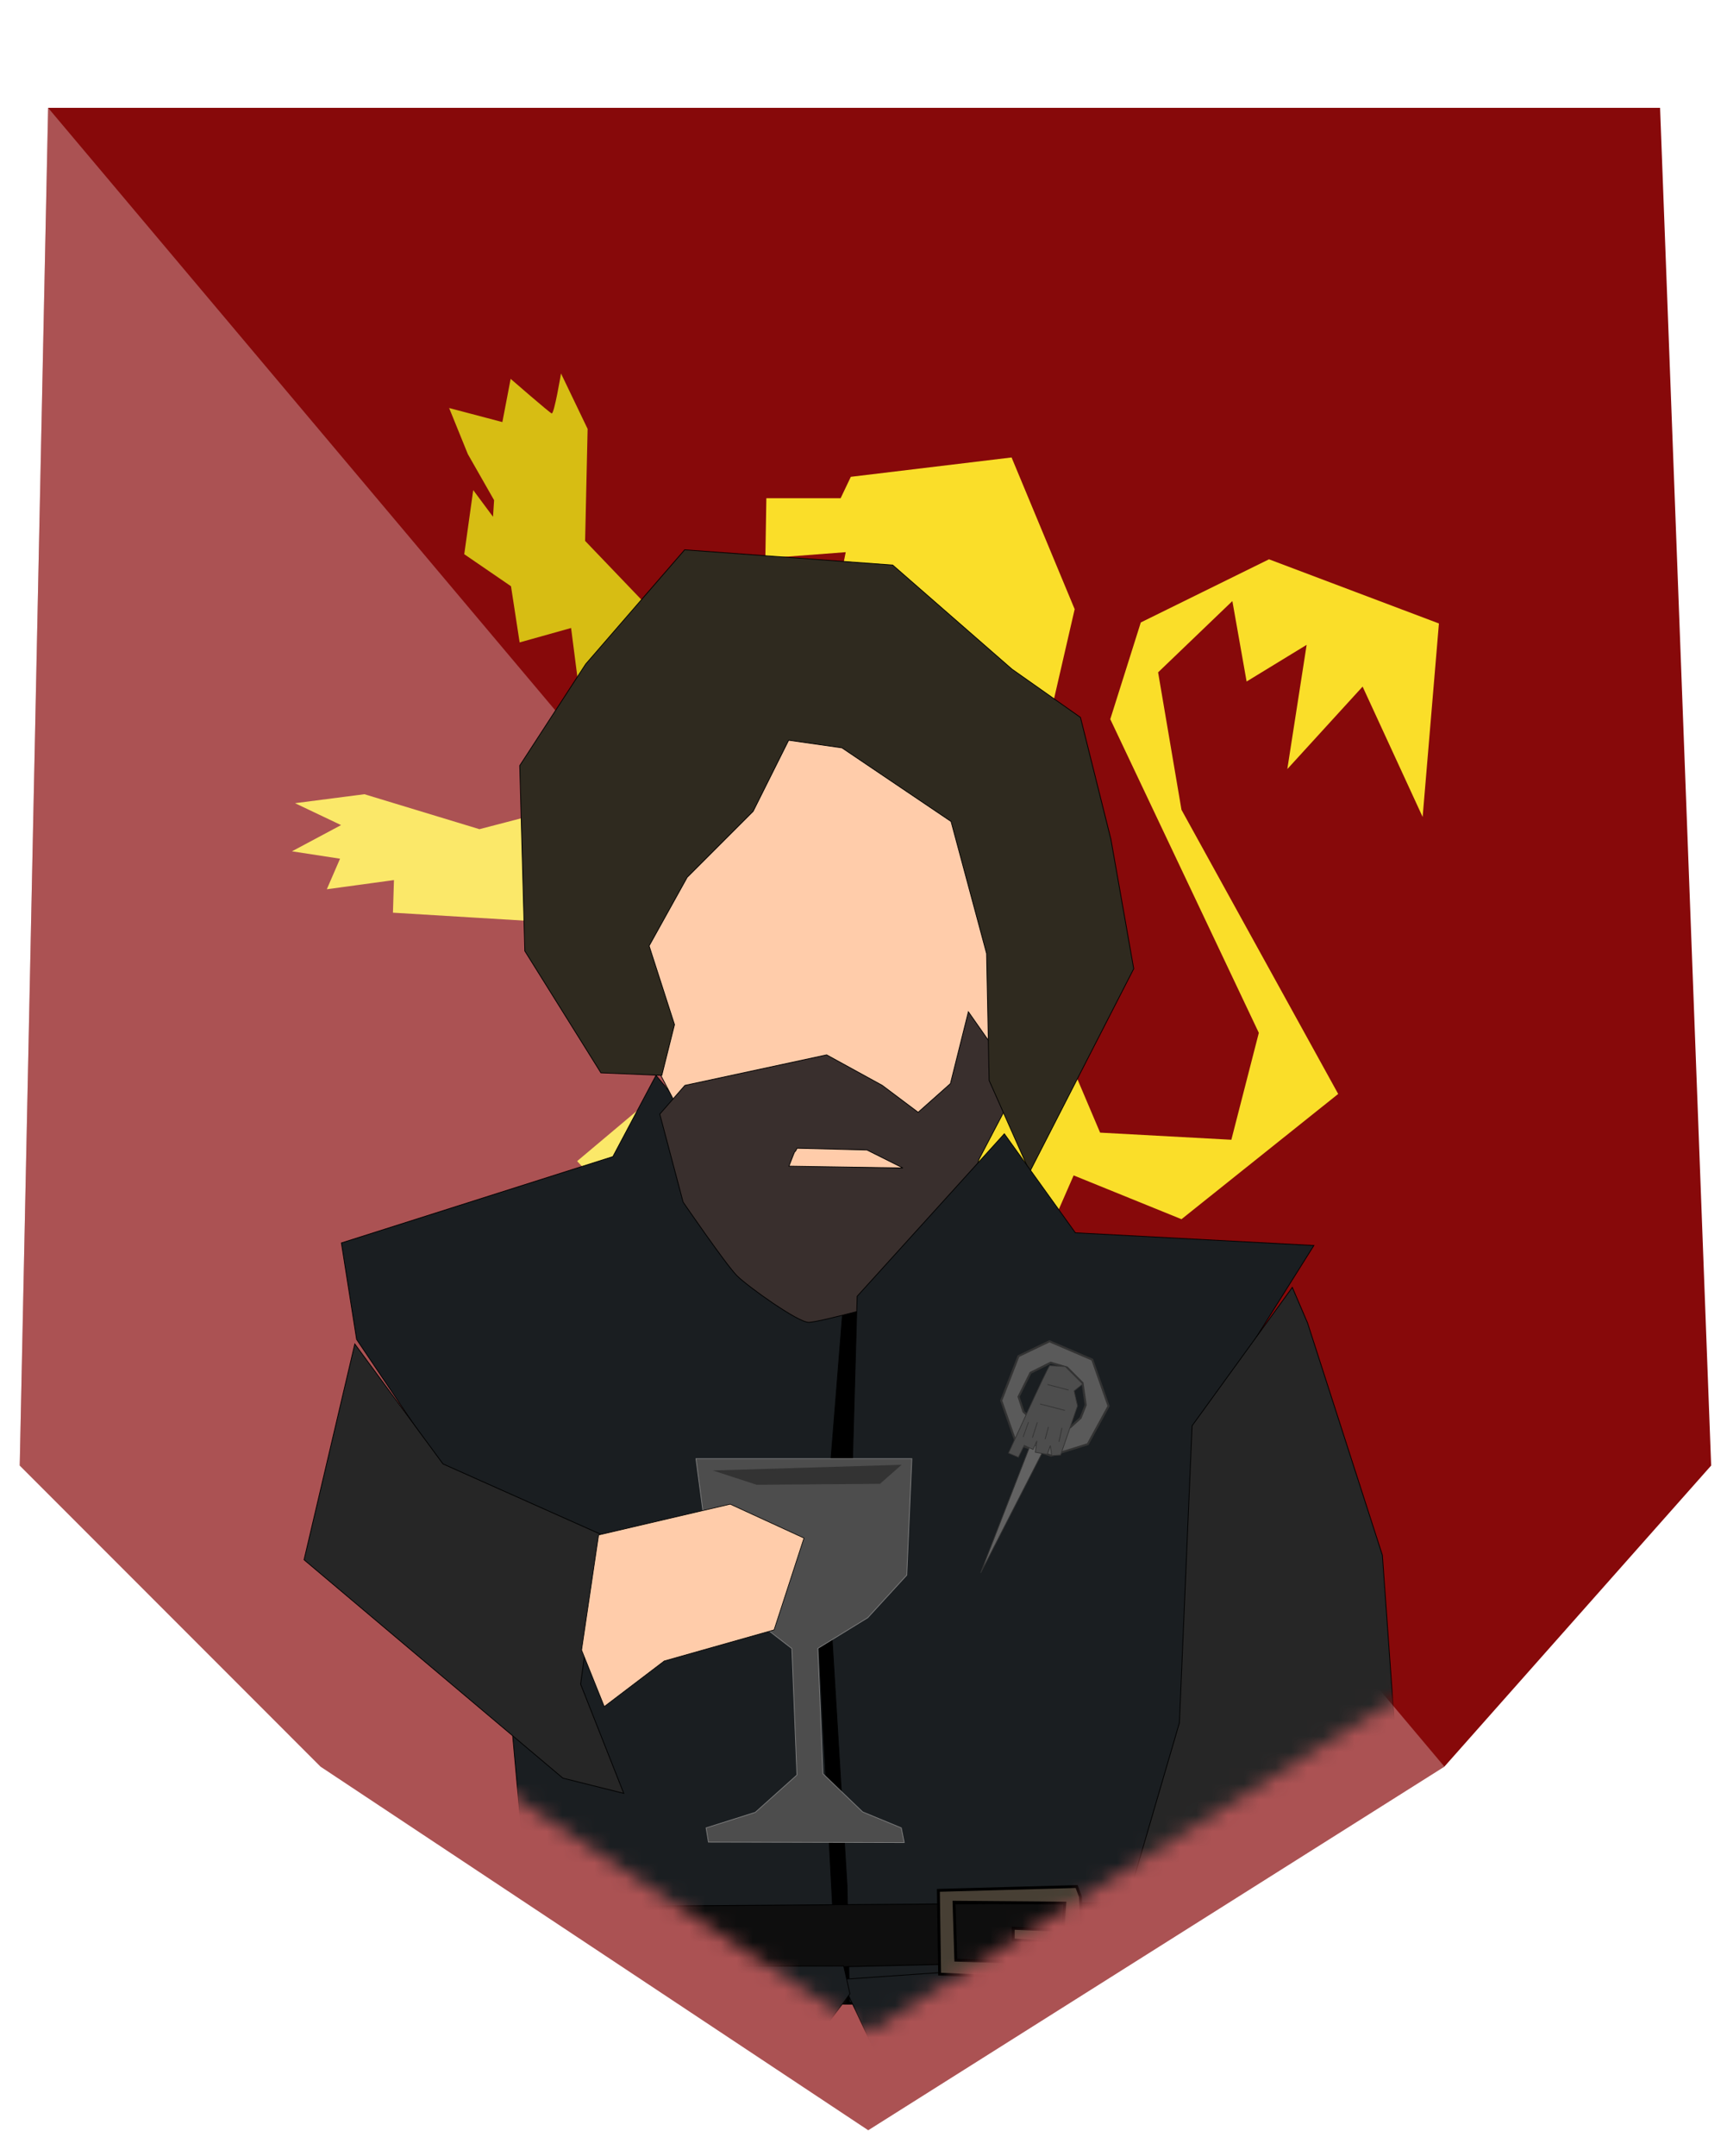 <svg width="109" height="136" viewBox="0 0 109 136" fill="none" xmlns="http://www.w3.org/2000/svg">
<g filter="url(#filter0_d)">
<path d="M1.245 91.751L3.037 6.114H104.776L108 91.751L91.163 110.741L54.799 133.673L20.232 110.741L1.245 91.751Z" fill="#87090A"/>
<path d="M57.296 67.99L45.287 65.1L36.425 72.551L42.076 78.589L32.828 81.929L32.893 85.847L35.012 84.883L36.489 87.645L40.214 83.92L40.727 87.195L50.296 79.552L50.553 74.478L54.791 73.065L51.709 82.442L61.406 88.481L60.25 91.243L53.378 96.188L54.663 99.4L56.397 98.565L58.901 101.006L63.14 94.582L64.039 97.922L72.901 88.224L65.516 78.589L67.763 73.45L74.57 76.212L84.46 68.312L74.57 50.391L73.094 41.72L77.781 37.224L78.68 42.298L82.469 39.985L81.249 47.822L86.001 42.619L89.79 50.841L90.818 38.637L80.093 34.59L72.002 38.573L70.075 44.674L79.451 64.458L77.717 71.202L69.433 70.752L63.461 56.686L67.828 37.737L63.846 28.166L53.7 29.387L53.057 30.736H48.369L48.305 34.526L53.378 34.14L52.993 36.067L48.69 36.645L48.819 38.444L51.516 38.701L50.874 39.921L36.425 50.006L30.26 51.612L22.999 49.407L18.62 49.973L21.526 51.354L18.427 53.008L21.462 53.474L20.627 55.401L24.865 54.823L24.801 56.879L35.397 57.52L37.773 55.594L40.534 57.2L43.36 54.438L46.764 55.465L57.488 65.742L57.296 67.99Z" fill="#FADE29"/>
<path d="M50.874 39.921L44.763 39.968L43.696 40.491L36.929 33.428L37.088 26.365L35.408 22.868C35.408 22.868 34.977 25.457 34.818 25.389C34.659 25.32 32.23 23.209 32.23 23.209L31.707 25.934L28.347 25.048L29.528 27.955L31.185 30.861L31.117 31.907L29.868 30.226L29.301 34.268L32.252 36.289L32.797 39.832L36.044 38.923L36.793 44.737L38.246 44.192L39.299 47.999L50.874 39.921Z" fill="#D7BD13"/>
<path d="M91.163 110.741L3.037 6.114L1.245 91.751L20.232 110.741L54.799 133.673L91.163 110.741Z" fill="white" fill-opacity="0.298"/>
</g>
<mask id="mask0" mask-type="alpha" maskUnits="userSpaceOnUse" x="1" y="0" width="108" height="129">
<path d="M1.245 86.257L3.037 0.62H104.776L108 86.257L91.163 105.247L54.799 128.179L20.232 105.247L1.245 86.257Z" fill="#87090A"/>
</mask>
<g mask="url(#mask0)">
<path d="M60.187 78.718H48.016V126.44H60.187V78.718Z" fill="black"/>
<path d="M41.403 67.829L38.681 72.953L21.546 78.398L22.507 84.483L27.471 91.849L31.154 96.174L33.717 124.519L52.865 126.289L51.615 102.451L53.254 81.921L41.403 67.829Z" fill="#1A1E21" stroke="black" stroke-width="0.048"/>
<path d="M58.265 44.288L38.888 46.85L37.607 59.982L46.895 77.757L58.425 78.558L66.912 62.864L64.671 48.612L58.265 44.288Z" fill="#FFCCAA" stroke="black" stroke-width="0.048"/>
<path d="M52.174 66.535L43.228 68.46L41.643 70.272L43.115 75.821C43.115 75.821 45.832 79.784 46.512 80.463C47.191 81.143 50.362 83.407 51.041 83.407C51.721 83.407 56.59 82.049 56.59 82.049L59.874 79.105L61.799 73.103L64.29 68.347L61.119 63.818L59.987 68.347L57.949 70.159L55.684 68.46L52.174 66.535Z" fill="#392F2D" stroke="black" stroke-width="0.048"/>
<path d="M32.803 48.291L33.123 59.982L37.927 67.669L41.77 67.829L42.571 64.626L40.97 59.661L43.372 55.337L47.535 51.174L49.777 46.69L53.14 47.17L60.026 51.815L62.268 60.142L62.429 68.149L64.991 73.914L71.556 61.103L70.115 52.935L68.194 45.249L63.87 42.206L56.343 35.64L43.212 34.679L36.966 41.886L32.803 48.291Z" fill="#2F2A1F" stroke="black" stroke-width="0.048"/>
<path d="M54.721 72.536L50.305 72.424C50.041 72.99 50.376 72.04 49.795 73.556L56.986 73.669L54.721 72.536Z" fill="#FFCCAA" stroke="black" stroke-width="0.048"/>
<path d="M54.101 81.761L53.781 92.97L52.5 103.059L53.461 118.913L53.621 126.28L69.154 129.322L78.282 106.743L75.88 89.768L82.927 78.558L67.873 77.757L63.389 71.512L54.101 81.761Z" fill="#1A1E21" stroke="black" stroke-width="0.048"/>
<path d="M33.242 120.279L71.435 120.005L71.595 123.622L33.787 124.497L33.242 120.279Z" fill="#0E0E0E" stroke="black" stroke-width="0.057"/>
<path d="M82.526 83.442L87.25 98.095L88.051 109.305L77.001 128.202L69.475 125.639L74.439 108.665L75.24 89.928L81.565 81.2L82.526 83.442Z" fill="#262626" stroke="black" stroke-width="0.048"/>
<path d="M22.393 84.77L19.19 98.382L35.525 112.154L39.368 113.115L36.646 106.229L37.927 96.78L27.958 92.336L22.393 84.77Z" fill="#262626" stroke="black" stroke-width="0.048"/>
<path d="M57.552 92.003H43.925L44.807 98.651L46.766 101.496L49.977 103.981L50.298 111.959L47.673 114.311L44.565 115.293L44.713 116.19L57.071 116.218L56.886 115.293L54.444 114.284L51.94 111.879L51.62 103.971L54.768 102.038L57.231 99.352L57.552 92.003Z" fill="#4D4D4D" stroke="#808080" stroke-width="0.045"/>
<path d="M37.782 96.819L46.088 94.875L50.742 97.013L48.856 102.804L41.924 104.765L38.139 107.641L36.707 104.077L37.782 96.819Z" fill="#FFCCAA" stroke="black" stroke-width="0.041"/>
<path d="M44.993 92.75L47.756 93.651L55.542 93.591L56.904 92.39L44.993 92.75Z" fill="#333333"/>
<path d="M53.08 124.852L56.25 131.589L78.275 133.741L73.349 128.419L71.084 123.607L53.08 124.852Z" fill="#1A1E21" stroke="black" stroke-width="0.048"/>
<path d="M67.953 118.993L59.226 119.233L59.305 124.518L68.433 124.919L68.193 119.634L67.953 118.993ZM60.213 119.983L67.206 120.039L67.093 121.766L63.95 121.625V122.361L67.291 122.587L67.376 123.861L60.327 123.635L60.213 119.983Z" fill="#473F34" stroke="black" stroke-width="0.183"/>
<path d="M70.178 126.098L67.517 129.948L65.479 130.967L72.556 133.288L77.992 130.344L76.916 128.476L70.178 126.098Z" fill="#FFCCAA" stroke="black" stroke-width="0.048"/>
<path d="M33.489 124.059L29.639 129.381L49.286 131.589L53.645 125.758L53.249 124.003L33.489 124.059Z" fill="#1A1E21" stroke="black" stroke-width="0.048"/>
<path d="M66.237 84.599L64.28 85.538L63.191 88.34L64.153 91.075L66.339 91.812L68.656 91.092L69.969 88.687L68.939 85.758L66.237 84.599ZM66.313 85.952L67.35 86.258L68.324 87.234L68.522 88.62L68.202 89.435L67.549 90.026L65.552 89.932L64.596 89.042L64.288 88.097L65.04 86.591L66.313 85.952Z" fill="#5A5A5A" stroke="#333333" stroke-width="0.131"/>
<path d="M65.043 91.111L61.895 99.208L65.946 91.304L65.043 91.111Z" fill="#626262" stroke="#333333" stroke-width="0.048"/>
<path d="M66.251 86.136C66.128 86.227 63.653 91.654 63.653 91.654L64.274 91.917L64.647 91.166L65.206 91.421L65.441 90.885L65.344 91.601L66.1 91.729L66.292 91.181L66.381 91.814L66.941 91.775L68.008 88.675L67.794 87.732L68.333 87.297L67.236 86.192L66.251 86.136Z" fill="#4D4D4D" stroke="#333333" stroke-width="0.048"/>
<path d="M64.575 90.645L64.912 89.701Z" fill="#4D4D4D"/>
<path d="M64.575 90.645L64.912 89.701" stroke="#333333" stroke-width="0.043"/>
<path d="M65.161 90.678L65.471 89.718Z" fill="#4D4D4D"/>
<path d="M65.161 90.678L65.471 89.718" stroke="#333333" stroke-width="0.048"/>
<path d="M65.967 90.773L66.172 89.998Z" fill="#4D4D4D"/>
<path d="M65.967 90.773L66.172 89.998" stroke="#333333" stroke-width="0.048"/>
<path d="M66.838 90.944L67.023 90.058Z" fill="#4D4D4D"/>
<path d="M66.838 90.944L67.023 90.058" stroke="#333333" stroke-width="0.048"/>
<path d="M66.112 87.326L67.443 87.676" stroke="#333333" stroke-width="0.048"/>
<path d="M65.649 88.556L67.213 88.96" stroke="#333333" stroke-width="0.048"/>
</g>
<defs>
<filter id="filter0_d" x="0.557" y="6.114" width="108.131" height="128.936" filterUnits="userSpaceOnUse" color-interpolation-filters="sRGB">
<feFlood flood-opacity="0" result="BackgroundImageFix"/>
<feColorMatrix in="SourceAlpha" type="matrix" values="0 0 0 0 0 0 0 0 0 0 0 0 0 0 0 0 0 0 127 0"/>
<feOffset dy="0.688"/>
<feGaussianBlur stdDeviation="0.344"/>
<feColorMatrix type="matrix" values="0 0 0 0 0 0 0 0 0 0 0 0 0 0 0 0 0 0 0.25 0"/>
<feBlend mode="normal" in2="BackgroundImageFix" result="effect1_dropShadow"/>
<feBlend mode="normal" in="SourceGraphic" in2="effect1_dropShadow" result="shape"/>
</filter>
</defs>
</svg>
